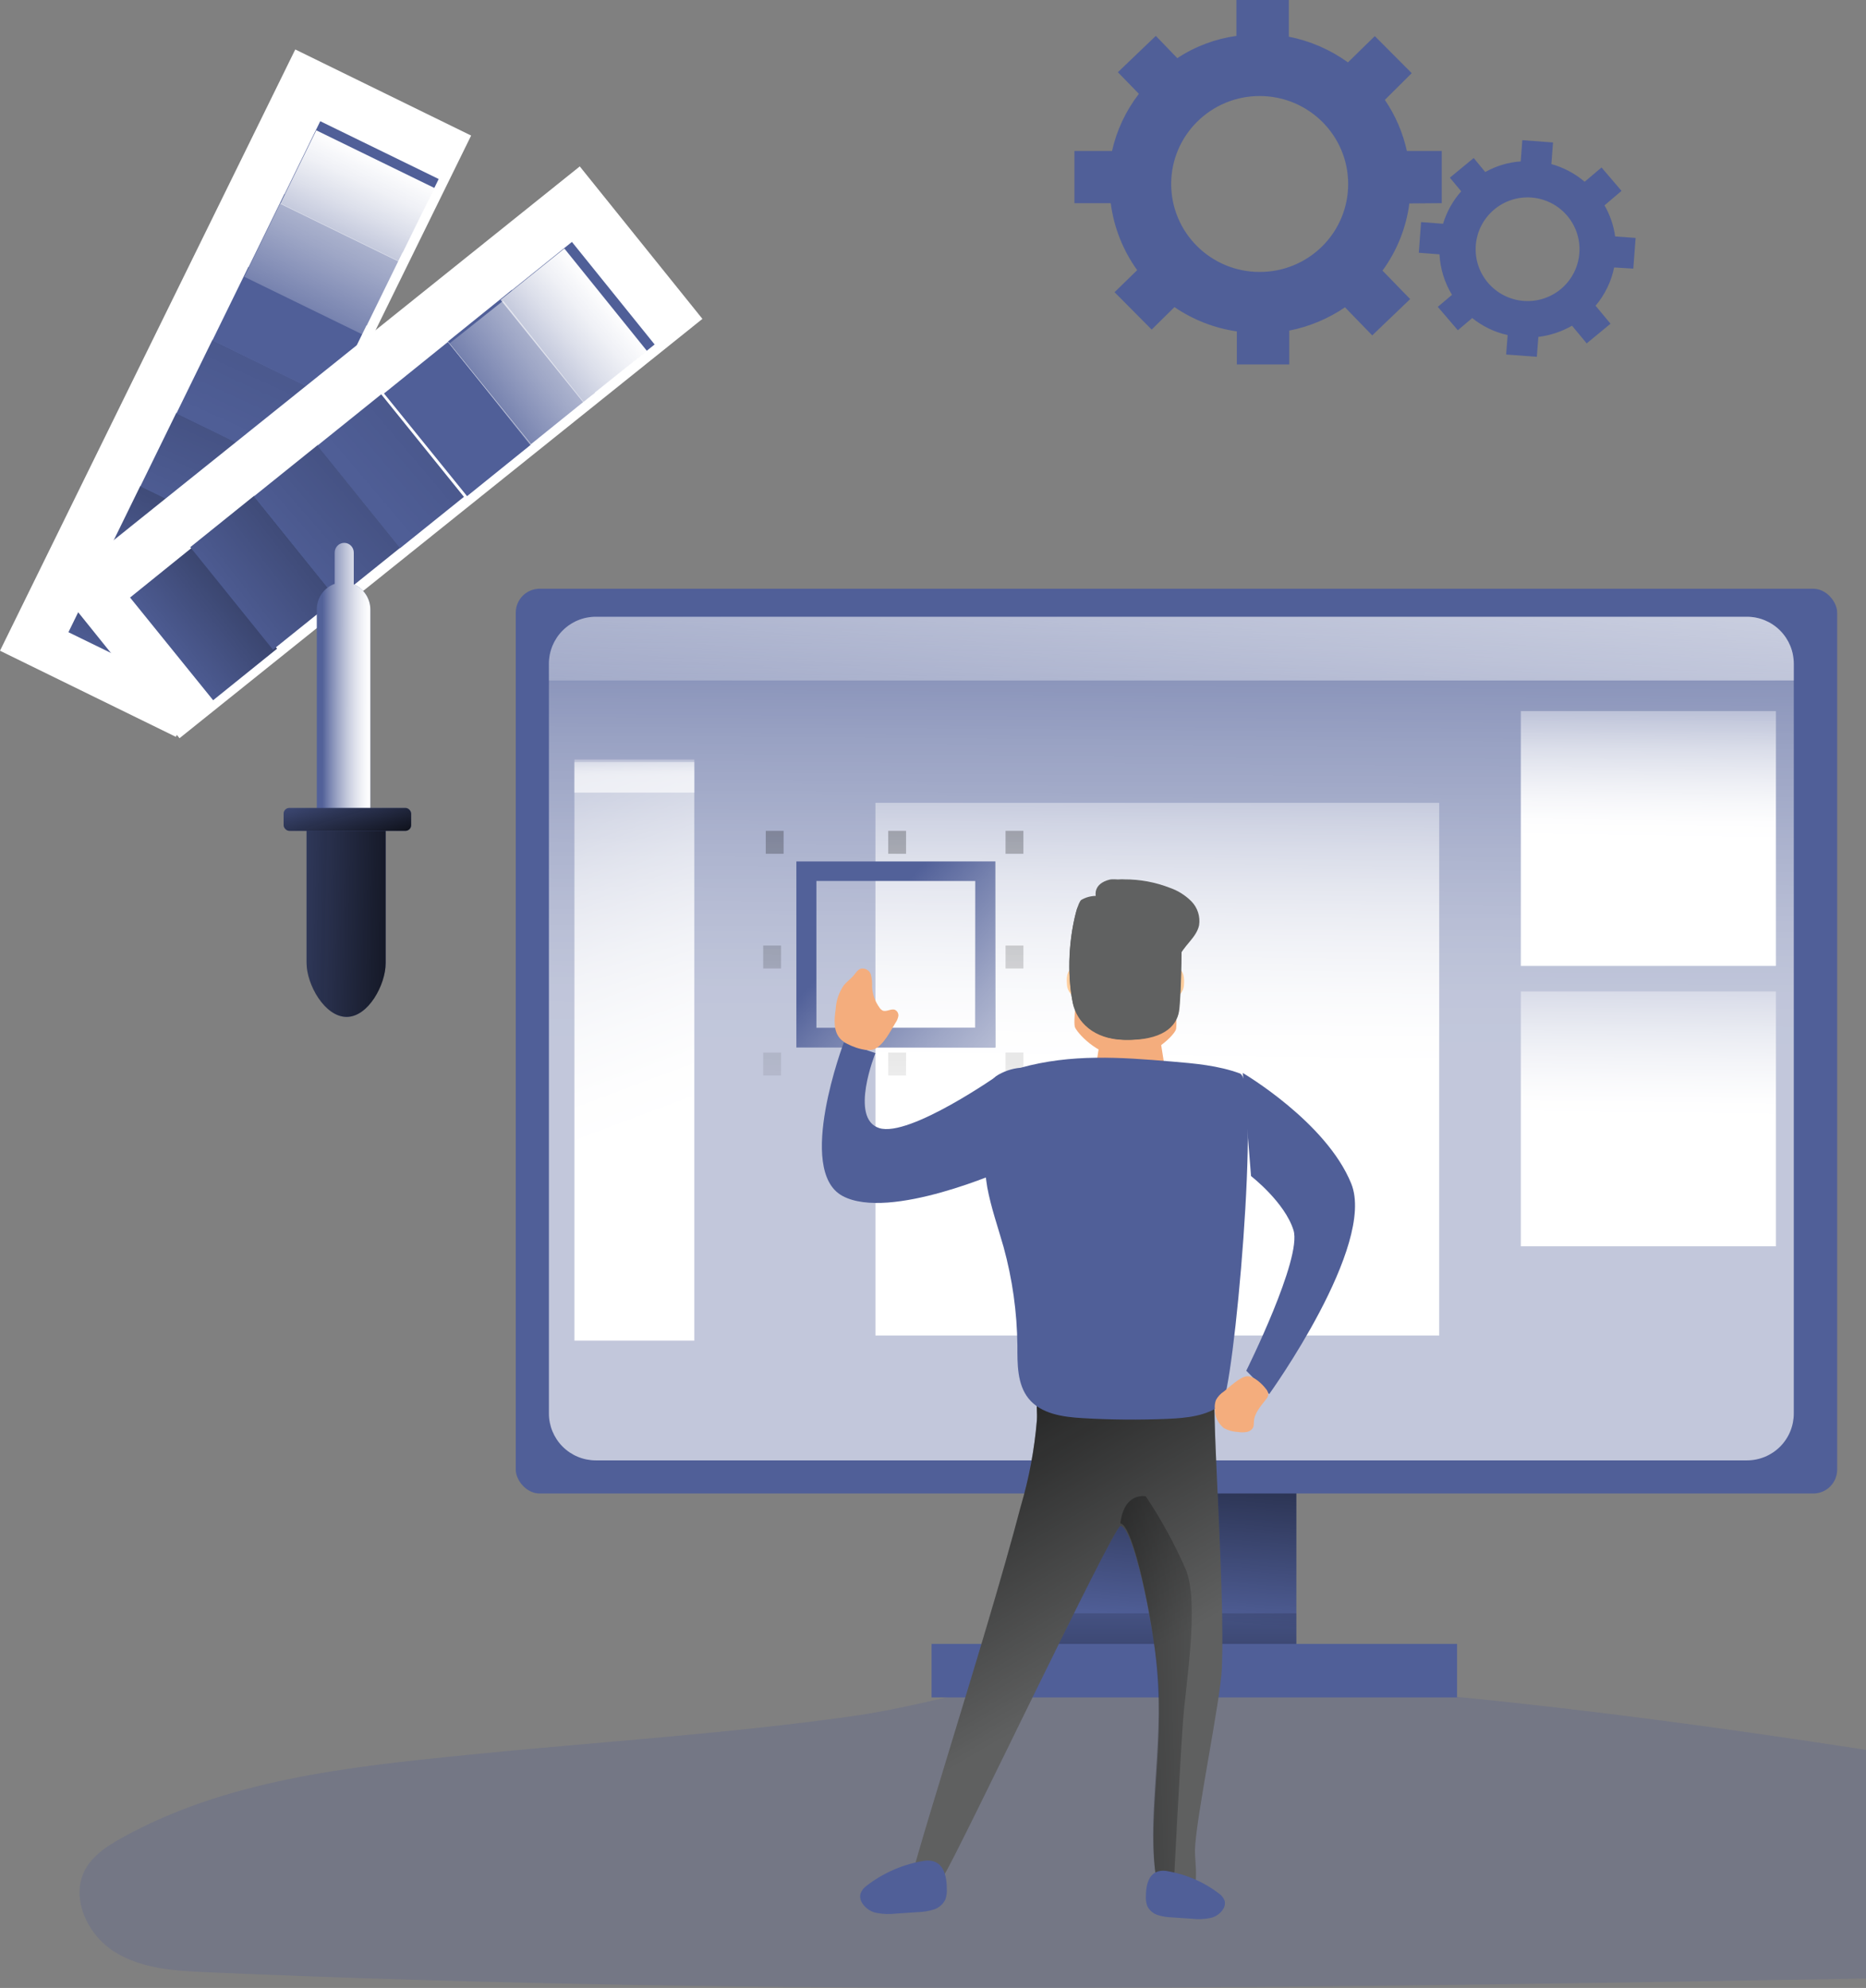 <svg width="732" height="780" viewBox="0 0 732 780" fill="none" xmlns="http://www.w3.org/2000/svg">
<rect x="0" y="0" width="732" height="780" fill="#808080" stroke="none"/>
<path opacity="0.24" d="M182.709 688.613C136.26 693.283 88.386 698.419 47.512 721.264C42.042 724.328 36.487 727.942 33.469 733.458C27.411 744.553 34.286 759.177 44.955 765.855C55.624 772.533 68.787 773.294 81.343 773.844C304.91 783.586 528.812 779.761 752.568 775.957C817.546 774.858 883.552 773.59 945.826 754.718C957.019 751.337 969.323 746.265 973.536 735.212C979.049 720.757 966.472 704.737 951.8 700.236C937.127 695.735 921.47 699.095 906.294 701.06C853.599 707.886 800.442 697.446 747.978 689.099C645.27 672.784 538.706 659.512 434.678 657.039C399.212 656.215 368.924 668.515 334.213 673.376C284.096 680.434 233.099 683.541 182.709 688.613Z" fill="#505F98"/>
<path d="M3.9664e-05 255.326L115.83 19.408L184.816 53.19L68.986 289.108L3.9664e-05 255.326Z" fill="white"/>
<path d="M26.845 248.055L40.959 219.22L87.423 241.903L73.309 270.738L26.845 248.055Z" fill="#505F98"/>
<path d="M26.845 248.055L40.959 219.22L87.423 241.903L73.309 270.738L26.845 248.055Z" fill="url(#paint0_linear_108_1329)"/>
<path d="M40.961 219.445L55.074 190.61L101.538 213.293L87.425 242.128L40.961 219.445Z" fill="#505F98"/>
<path d="M40.961 219.445L55.074 190.61L101.538 213.293L87.425 242.128L40.961 219.445Z" fill="url(#paint1_linear_108_1329)"/>
<path d="M55.057 190.826L69.171 161.991L115.635 184.674L101.521 213.509L55.057 190.826Z" fill="#505F98"/>
<path d="M55.057 190.826L69.171 161.991L115.635 184.674L101.521 213.509L55.057 190.826Z" fill="url(#paint2_linear_108_1329)"/>
<path d="M69.194 162.237L83.307 133.402L129.771 156.085L115.658 184.92L69.194 162.237Z" fill="#505F98"/>
<path d="M69.194 162.237L83.307 133.402L129.771 156.085L115.658 184.92L69.194 162.237Z" fill="url(#paint3_linear_108_1329)"/>
<path d="M83.3 133.599L97.413 104.764L143.877 127.447L129.764 156.282L83.3 133.599Z" fill="#505F98"/>
<path d="M97.415 105.01L111.529 76.175L157.993 98.858L143.879 127.693L97.415 105.01Z" fill="#505F98"/>
<path d="M111.512 76.391L125.625 47.556L172.089 70.239L157.976 99.074L111.512 76.391Z" fill="#505F98"/>
<path d="M95.827 108.598L109.941 79.763L156.405 102.446L142.291 131.281L95.827 108.598Z" fill="url(#paint4_linear_108_1329)"/>
<path d="M109.952 79.969L124.065 51.135L170.53 73.817L156.416 102.652L109.952 79.969Z" fill="url(#paint5_linear_108_1329)"/>
<rect x="410.468" y="573" width="98.068" height="82" fill="#505F98"/>
<rect x="410.468" y="573" width="98.068" height="82" fill="url(#paint6_linear_108_1329)"/>
<rect x="202.324" y="231" width="518.359" height="355" rx="9.37" fill="#505F98"/>
<path opacity="0.65" d="M703.671 260.438V554.562C703.688 559.443 701.764 564.129 698.324 567.588C694.884 571.047 690.21 572.994 685.334 573H233.671C228.796 572.989 224.126 571.04 220.687 567.582C217.248 564.125 215.322 559.441 215.333 554.562V260.438C215.322 255.559 217.248 250.875 220.687 247.418C224.126 243.96 228.796 242.011 233.671 242H685.334C690.21 242.006 694.884 243.953 698.324 247.412C701.764 250.871 703.688 255.557 703.671 260.438Z" fill="url(#paint7_linear_108_1329)"/>
<rect x="365.437" y="645" width="206.143" height="21" fill="#505F98"/>
<rect x="410.468" y="633" width="98.068" height="12" fill="url(#paint8_linear_108_1329)"/>
<path fill-rule="evenodd" clip-rule="evenodd" d="M565.576 59.241V79.715L552.867 79.819C551.63 89.346 548.007 98.41 542.329 106.181L553.183 117.351L538.303 131.6L527.617 120.578C521.028 125.062 513.593 128.17 505.761 129.714V143H485.19V130.029C476.406 128.76 468.033 125.497 460.72 120.494L451.784 129.316L437.22 114.647L446.093 105.993C440.507 98.219 436.944 89.191 435.724 79.715H421.476V59.241H436.23C438.059 51.093 441.655 43.441 446.768 36.819L438.527 28.332L453.407 14.082L461.838 22.82C468.808 18.214 476.732 15.228 485.022 14.082V0H505.592V14.396C513.961 16.055 521.87 19.493 528.776 24.476L539.315 14.166L553.794 28.709L543.256 39.187C547.388 45.267 550.32 52.072 551.897 59.241H565.576ZM459.435 72.15C459.412 91.211 474.934 106.682 494.106 106.705C503.317 106.733 512.161 103.113 518.682 96.644C525.204 90.176 528.866 81.392 528.861 72.233C528.884 53.172 513.361 37.701 494.19 37.678C475.018 37.655 459.458 53.088 459.435 72.15Z" fill="#505F98"/>
<path fill-rule="evenodd" clip-rule="evenodd" d="M641.628 93.354L640.71 105.396L633.198 104.938C632.071 110.475 629.567 115.641 625.915 119.958L631.779 127.021L622.43 134.729L616.67 127.792C612.616 130.13 608.129 131.625 603.481 132.188L602.876 140L590.835 139.104L591.42 131.479C586.334 130.344 581.579 128.056 577.521 124.792L571.887 129.583L564.02 120.396L569.591 115.688C566.663 110.876 564.978 105.414 564.687 99.792L556.57 99.167L557.467 87.146L566.085 87.792C567.509 83.085 569.937 78.743 573.202 75.062L568.757 69.708L578.106 62L582.634 67.5C586.906 65.095 591.661 63.672 596.553 63.333L597.179 55L609.22 55.896L608.573 64.375C613.38 65.714 617.838 68.081 621.637 71.312L628.252 65.708L636.098 74.896L629.421 80.583C631.587 84.339 633.004 88.477 633.594 92.771L641.628 93.354ZM578.931 96.243C578.076 107.436 586.469 117.203 597.68 118.062C603.074 118.487 608.416 116.747 612.521 113.228C616.626 109.708 619.156 104.7 619.55 99.312C620.392 88.119 611.989 78.361 600.777 77.514C589.565 76.666 579.786 85.05 578.931 96.243Z" fill="#505F98"/>
<path d="M703.671 260.513V267H215.333V260.513C215.322 255.614 217.248 250.912 220.687 247.44C224.126 243.968 228.797 242.011 233.672 242H685.332C690.209 242.006 694.883 243.961 698.324 247.434C701.764 250.907 703.688 255.613 703.671 260.513Z" fill="url(#paint9_linear_108_1329)"/>
<rect x="225.34" y="299" width="47.033" height="227" fill="url(#paint10_linear_108_1329)"/>
<rect x="343.422" y="315" width="221.153" height="209" fill="url(#paint11_linear_108_1329)"/>
<rect x="394.457" y="413" width="7.005" height="9" fill="url(#paint12_linear_108_1329)"/>
<rect x="394.457" y="371" width="7.005" height="9" fill="url(#paint13_linear_108_1329)"/>
<rect x="299.391" y="413" width="7.005" height="9" fill="url(#paint14_linear_108_1329)"/>
<rect x="299.391" y="371" width="7.005" height="9" fill="url(#paint15_linear_108_1329)"/>
<rect x="394.457" y="326" width="7.005" height="9" fill="url(#paint16_linear_108_1329)"/>
<rect x="300.392" y="326" width="7.005" height="9" fill="url(#paint17_linear_108_1329)"/>
<rect x="348.425" y="326" width="7.005" height="9" fill="url(#paint18_linear_108_1329)"/>
<rect x="348.425" y="413" width="7.005" height="9" fill="url(#paint19_linear_108_1329)"/>
<path fill-rule="evenodd" clip-rule="evenodd" d="M312.401 411H390.455V338H312.401V411ZM382.593 403.282H320.263V345.656H382.593V403.282Z" fill="#505F98"/>
<path fill-rule="evenodd" clip-rule="evenodd" d="M312.401 411H390.455V338H312.401V411ZM382.593 403.282H320.263V345.656H382.593V403.282Z" fill="url(#paint20_linear_108_1329)"/>
<rect x="596.597" y="279" width="100.069" height="100" fill="url(#paint21_linear_108_1329)"/>
<rect x="596.597" y="389" width="100.069" height="100" fill="url(#paint22_linear_108_1329)"/>
<rect opacity="0.65" x="225.34" y="298" width="47.033" height="13" fill="url(#paint23_linear_108_1329)"/>
<path d="M22.304 229.827L227.433 65.293L275.545 125.118L70.416 289.652L22.304 229.827Z" fill="white"/>
<path d="M51.028 234.455L76.095 214.235L108.678 254.522L83.61 274.742L51.028 234.455Z" fill="#505F98"/>
<path d="M51.028 234.455L76.095 214.235L108.678 254.522L83.61 274.742L51.028 234.455Z" fill="url(#paint24_linear_108_1329)"/>
<path d="M74.646 214.689L99.678 194.56L132.113 234.79L107.081 254.919L74.646 214.689Z" fill="#505F98"/>
<path d="M74.646 214.689L99.678 194.56L132.113 234.79L107.081 254.919L74.646 214.689Z" fill="url(#paint25_linear_108_1329)"/>
<path d="M99.59 194.761L124.622 174.633L157.057 214.863L132.025 234.991L99.59 194.761Z" fill="#505F98"/>
<path d="M99.59 194.761L124.622 174.633L157.057 214.863L132.025 234.991L99.59 194.761Z" fill="url(#paint26_linear_108_1329)"/>
<path d="M124.517 174.847L149.549 154.718L181.984 194.948L156.952 215.077L124.517 174.847Z" fill="#505F98"/>
<path d="M124.517 174.847L149.549 154.718L181.984 194.948L156.952 215.077L124.517 174.847Z" fill="url(#paint27_linear_108_1329)"/>
<path d="M150.637 154.389L175.705 134.169L208.287 174.456L183.22 194.676L150.637 154.389Z" fill="#505F98"/>
<path d="M175.717 133.99L200.785 113.77L233.367 154.057L208.3 174.277L175.717 133.99Z" fill="#505F98"/>
<path d="M199.325 115.051L224.357 94.923L256.792 135.153L231.76 155.281L199.325 115.051Z" fill="#505F98"/>
<path d="M229.343 158.218L208.244 175L176.306 134.782L197.405 118L229.343 158.218Z" fill="url(#paint28_linear_108_1329)"/>
<path d="M196.368 117.648L221.4 97.519L253.835 137.749L228.802 157.878L196.368 117.648Z" fill="url(#paint29_linear_108_1329)"/>
<path d="M145.285 239.15V362H124.27V239.15C124.27 234.61 127.089 230.57 131.289 229.089V216.825C131.289 214.712 132.964 213 135.032 213C137.099 213 138.775 214.712 138.775 216.825V229.297C142.694 230.935 145.263 234.823 145.285 239.15Z" fill="#505F98"/>
<path d="M145.285 239.15V362H124.27V239.15C124.27 234.61 127.089 230.57 131.289 229.089V216.825C131.289 214.712 132.964 213 135.032 213C137.099 213 138.775 214.712 138.775 216.825V229.297C142.694 230.935 145.263 234.823 145.285 239.15Z" fill="url(#paint30_linear_108_1329)"/>
<rect x="111.261" y="317" width="50.035" height="9" rx="2.245" fill="#505F98"/>
<path d="M135.967 399C127.394 399 120.267 386.185 120.267 377.634V321H151.289V377.634C151.289 386.185 144.519 399 135.967 399Z" fill="#505F98"/>
<rect x="111.261" y="317" width="50.035" height="9" rx="2.245" fill="url(#paint31_linear_108_1329)"/>
<path d="M135.967 399C127.394 399 120.267 386.366 120.267 377.937V326H151.289V377.937C151.289 386.366 144.519 399 135.967 399Z" fill="url(#paint32_linear_108_1329)"/>
<path d="M336.059 459C335.386 455.436 334.96 450.39 336.254 450.043C338.982 449.275 336.059 459 336.059 459Z" fill="#28353D"/>
<path d="M479.318 654.507C478.832 667.102 469.07 713.388 468.753 726.004C468.753 730.202 469.873 736.647 468.52 740.698C465.731 749.284 455.842 748.108 454.553 743.049L454.067 740.53C449.482 716.012 456.856 688.198 454.067 656.186C452.398 636.643 444.621 598.963 439.529 598.711C436.845 598.711 375.588 727.851 370.263 735.807C367.643 739.817 360.268 739.187 356.697 742.42C353.126 745.652 386.449 644.515 400.416 591.07C403.674 580.039 405.798 568.709 406.755 557.252C407.136 550.64 405.002 548.415 411.108 546.463C415.334 545.119 421.188 545.497 425.71 545.182C430.633 544.804 476.423 544.72 476.423 547.953C475.979 565.502 480.501 625.412 479.318 654.507Z" fill="#606161"/>
<path d="M479.318 654.507C478.832 667.102 469.07 713.388 468.753 726.004C468.753 730.202 469.873 736.647 468.52 740.698C465.731 749.284 455.842 748.108 454.553 743.049L454.067 740.53C449.482 716.012 456.856 688.198 454.067 656.186C452.398 636.643 444.621 598.963 439.529 598.711C436.845 598.711 375.588 727.851 370.263 735.807C367.643 739.817 360.268 739.187 356.697 742.42C353.126 745.652 386.449 644.515 400.416 591.07C403.674 580.039 405.798 568.709 406.755 557.252C407.136 550.64 405.002 548.415 411.108 546.463C415.334 545.119 421.188 545.497 425.71 545.182C430.633 544.804 476.423 544.72 476.423 547.953C475.979 565.502 480.501 625.412 479.318 654.507Z" fill="url(#paint33_linear_108_1329)"/>
<path d="M425.245 386.148C424.86 382.163 422.977 380 421.137 380C419.298 380 418.164 382.12 418.549 386.148C418.636 389.122 420.88 391.597 423.854 392C425.716 392 425.651 390.134 425.245 386.148Z" fill="#FFCD9C"/>
<path d="M457.639 386.159C457.889 382.166 459.726 380 461.625 380C463.524 380 464.755 382.124 464.463 386.159C464.437 389.173 462.191 391.687 459.246 392C457.368 392 457.347 390.152 457.639 386.159Z" fill="#FFCD9C"/>
<path d="M461.363 403.672C461.104 405.777 452.189 415 442.044 415C431.899 415 423.523 406.577 421.753 403.208C419.983 399.839 427.107 356.505 431.23 352.884C435.352 349.262 452.06 351.641 453.463 353.558C456.83 358.085 462.464 395.27 461.363 403.672Z" fill="#F4AD7D"/>
<path d="M457.169 370.977C455.79 371.639 450.375 357.842 449.239 355.525C448.103 353.208 448.285 350.829 449.665 350.167C451.044 349.505 453.072 350.871 454.208 353.167C455.344 355.463 458.528 370.336 457.169 370.977Z" fill="#FFCD9C"/>
<path d="M426.799 369.987C425.369 369.501 429.156 355.179 429.982 352.703C430.808 350.228 432.662 348.599 434.012 349.086C435.362 349.573 435.926 351.984 435.1 354.481C434.274 356.977 428.149 370.474 426.799 369.987Z" fill="#FFCD9C"/>
<path d="M432.476 402H454.24L457.501 422.622C445.645 429.005 438.732 428.301 429.482 421.214L432.476 402Z" fill="#F4AD7D"/>
<path d="M441.49 406.13C441.49 405.75 442.395 405.43 443.491 405.43C444.587 405.43 445.493 405.75 445.493 406.13C445.493 406.51 444.611 406.57 443.491 406.57C442.371 406.57 441.49 406.53 441.49 406.13Z" fill="#F4AD7D"/>
<path d="M462.523 396.808C463.347 391.894 464.691 356.708 461.396 352.051C458.1 347.394 438.372 344.381 435.38 345.108C428.681 346.731 429.852 351.517 429.852 351.517C427.861 351.547 425.912 352.084 424.194 353.076C421.896 354.615 417.061 376.79 420.92 393.56C422.655 401.102 429.484 407.66 441.277 407.981C455.802 408.365 461.526 402.896 462.523 396.808Z" fill="#606161"/>
<path d="M435.462 346.762C437.021 345.448 439.041 344.828 441.061 345.041C447.194 345.008 453.278 346.14 458.996 348.376C462.166 349.488 465.045 351.311 467.416 353.708C469.803 356.173 470.902 359.627 470.384 363.034C469.331 368.047 464.069 371.148 462.343 375.97C460.954 379.837 461.943 383.575 461.985 387.463C462.013 390.606 461.788 393.746 461.311 396.852C460.343 402.906 454.807 408.344 440.598 407.983C429.147 407.664 422.516 401.143 420.832 393.644C418.552 381.198 419.15 368.389 422.579 356.215C428.751 357.648 435.065 358.361 441.398 358.339C448.113 358.395 454.809 357.611 461.332 356.002C462.448 362.503 462.427 375.524 462.069 385.253" fill="#606161"/>
<path d="M400.333 418.954C396.899 419.241 393.591 420.384 390.708 422.28C385.77 426.171 385.395 433.43 385.479 439.748C385.31 448.501 385.916 457.252 387.291 465.897C388.77 473.826 391.458 481.441 393.666 489.202C397.147 501.831 398.975 514.862 399.104 527.966C399.104 535.162 398.979 543.07 403.458 548.697C408.354 554.806 417.021 555.998 424.813 556.438C435.876 557.086 446.98 557.17 458.043 556.709C465.46 556.375 473.356 555.643 479.231 551.082C483.919 547.442 494.898 424.288 486.377 421.171C477.856 418.054 468.689 417.259 459.647 416.506C439.376 414.791 420.292 413.431 400.333 418.954Z" fill="#505F98"/>
<path d="M464.153 674.291C463.066 688.255 460.474 739 460.474 739L453.869 738.77C449.333 714.39 456.628 686.732 453.869 654.899C452.218 635.465 444.526 597.996 439.489 597.746C440.993 585.221 449.459 587.1 449.459 587.1C455.615 596.294 460.925 606.026 465.323 616.178C470.361 629.37 465.261 660.263 464.153 674.291Z" fill="url(#paint34_linear_108_1329)"/>
<path d="M339.796 740.024C338.764 740.786 337.981 741.83 337.544 743.025C337.309 744.009 337.404 745.04 337.815 745.965C338.981 748.326 341.191 750.019 343.799 750.55C346.376 751.04 349.014 751.131 351.618 750.818L359.959 750.262C362.081 750.212 364.186 749.873 366.215 749.255C368.245 748.627 369.921 747.198 370.844 745.308C371.335 743.916 371.527 742.438 371.407 740.969C371.407 734.164 368.988 728.634 361.44 730.299C353.533 731.765 346.105 735.102 339.796 740.024Z" fill="#505F98"/>
<path d="M478.334 743.063C479.281 743.759 480 744.709 480.401 745.797C480.615 746.682 480.531 747.611 480.162 748.446C479.099 750.584 477.069 752.114 474.678 752.579C472.321 753.035 469.904 753.121 467.519 752.834L459.947 752.325C458.021 752.284 456.11 751.985 454.268 751.435C452.411 750.864 450.881 749.566 450.046 747.853C449.598 746.595 449.421 745.26 449.524 743.932C449.524 737.785 451.7 732.72 458.641 734.288C465.837 735.619 472.595 738.63 478.334 743.063Z" fill="#505F98"/>
<path d="M487.522 421C487.522 421 520.237 440.163 530.063 464.389C539.888 488.614 497.883 547 497.883 547L488.895 537.814C488.895 537.814 510.82 493.759 507.43 482.74C504.04 471.721 490.761 461.452 490.761 461.452L487.522 421Z" fill="#505F98"/>
<path d="M394.457 458.859C394.457 458.859 348.969 479.24 330.484 469.238C311.999 459.237 331.029 409 331.029 409L343.409 413.202C343.409 413.202 333.065 438.815 344.898 442.618C356.732 446.421 392.191 421.438 392.191 421.438L394.457 458.859Z" fill="#505F98"/>
<path d="M480.098 545.976C478.789 546.826 477.729 547.968 477.013 549.297C476.583 550.425 476.428 551.629 476.56 552.819C476.48 555.709 477.795 558.479 480.141 560.367C481.789 561.25 483.636 561.76 485.534 561.857C486.697 562.048 487.887 562.048 489.05 561.857C490.237 561.646 491.228 560.888 491.682 559.844C491.837 559.183 491.903 558.507 491.877 557.831C492.028 554.51 494.53 551.793 496.601 549.076C497.101 548.551 497.424 547.9 497.529 547.204C497.517 546.434 497.228 545.69 496.709 545.091C495.307 543.199 491.833 539.717 489.05 540.018C486.268 540.32 482.255 544.326 480.098 545.976Z" fill="#F4AD7D"/>
<path d="M351.216 401.435C351.809 400.611 352.213 399.679 352.403 398.698C352.554 397.683 352.017 396.687 351.063 396.211C349.547 395.647 347.745 397.13 346.251 396.504C345.745 396.235 345.322 395.846 345.021 395.375C343.256 392.945 342.244 390.093 342.098 387.143C342.184 385.571 342.036 383.995 341.659 382.463C341.215 380.886 339.631 379.849 337.924 380.018C336.518 380.331 335.727 381.689 334.848 382.776C333.969 383.863 332.211 385.158 331.069 386.516C329.118 389.307 328.002 392.55 327.839 395.898C327.224 400.077 326.828 404.861 329.904 407.87C332.277 410.189 339.506 412.927 342.823 411.694C346.493 410.315 349.371 404.444 351.216 401.435Z" fill="#F4AD7D"/>
<defs>
<linearGradient id="paint0_linear_108_1329" x1="151.033" y1="315.166" x2="215.787" y2="186.6" gradientUnits="userSpaceOnUse">
<stop stop-color="#010101" stop-opacity="0.01"/>
<stop offset="0.95" stop-color="#010101"/>
</linearGradient>
<linearGradient id="paint1_linear_108_1329" x1="206.194" y1="311.365" x2="299.048" y2="129.775" gradientUnits="userSpaceOnUse">
<stop stop-color="#010101" stop-opacity="0.01"/>
<stop offset="0.95" stop-color="#010101"/>
</linearGradient>
<linearGradient id="paint2_linear_108_1329" x1="326.176" y1="320.092" x2="463.53" y2="9.948" gradientUnits="userSpaceOnUse">
<stop stop-color="#010101" stop-opacity="0.01"/>
<stop offset="0.95" stop-color="#010101"/>
</linearGradient>
<linearGradient id="paint3_linear_108_1329" x1="454.01" y1="336.583" x2="658.94" y2="-110.821" gradientUnits="userSpaceOnUse">
<stop stop-color="#010101" stop-opacity="0.01"/>
<stop offset="0.36" stop-color="#010101" stop-opacity="0.36"/>
<stop offset="0.95" stop-color="#010101"/>
</linearGradient>
<linearGradient id="paint4_linear_108_1329" x1="305.357" y1="231.564" x2="422.517" y2="-10.031" gradientUnits="userSpaceOnUse">
<stop stop-color="white" stop-opacity="0.01"/>
<stop offset="0.07" stop-color="white" stop-opacity="0.22"/>
<stop offset="0.16" stop-color="white" stop-opacity="0.45"/>
<stop offset="0.25" stop-color="white" stop-opacity="0.65"/>
<stop offset="0.33" stop-color="white" stop-opacity="0.8"/>
<stop offset="0.4" stop-color="white" stop-opacity="0.91"/>
<stop offset="0.46" stop-color="white" stop-opacity="0.98"/>
<stop offset="0.51" stop-color="white"/>
</linearGradient>
<linearGradient id="paint5_linear_108_1329" x1="227.281" y1="178.444" x2="291.478" y2="42.555" gradientUnits="userSpaceOnUse">
<stop stop-color="white" stop-opacity="0.01"/>
<stop offset="0.07" stop-color="white" stop-opacity="0.22"/>
<stop offset="0.16" stop-color="white" stop-opacity="0.45"/>
<stop offset="0.25" stop-color="white" stop-opacity="0.65"/>
<stop offset="0.33" stop-color="white" stop-opacity="0.8"/>
<stop offset="0.4" stop-color="white" stop-opacity="0.91"/>
<stop offset="0.46" stop-color="white" stop-opacity="0.98"/>
<stop offset="0.51" stop-color="white"/>
</linearGradient>
<linearGradient id="paint6_linear_108_1329" x1="532.603" y1="641.322" x2="543.024" y2="514.584" gradientUnits="userSpaceOnUse">
<stop stop-color="#010101" stop-opacity="0.01"/>
<stop offset="0.95" stop-color="#010101"/>
</linearGradient>
<linearGradient id="paint7_linear_108_1329" x1="130.89" y1="178.517" x2="128.175" y2="628.071" gradientUnits="userSpaceOnUse">
<stop stop-color="white" stop-opacity="0.01"/>
<stop offset="0.07" stop-color="white" stop-opacity="0.22"/>
<stop offset="0.16" stop-color="white" stop-opacity="0.45"/>
<stop offset="0.25" stop-color="white" stop-opacity="0.65"/>
<stop offset="0.33" stop-color="white" stop-opacity="0.8"/>
<stop offset="0.4" stop-color="white" stop-opacity="0.91"/>
<stop offset="0.46" stop-color="white" stop-opacity="0.98"/>
<stop offset="0.51" stop-color="white"/>
</linearGradient>
<linearGradient id="paint8_linear_108_1329" x1="-122.764" y1="616.073" x2="-122.664" y2="758.306" gradientUnits="userSpaceOnUse">
<stop stop-color="#010101" stop-opacity="0.01"/>
<stop offset="0.95" stop-color="#010101"/>
</linearGradient>
<linearGradient id="paint9_linear_108_1329" x1="1029.65" y1="361.966" x2="1063.83" y2="-45.145" gradientUnits="userSpaceOnUse">
<stop stop-color="white" stop-opacity="0.01"/>
<stop offset="0.07" stop-color="white" stop-opacity="0.22"/>
<stop offset="0.16" stop-color="white" stop-opacity="0.45"/>
<stop offset="0.25" stop-color="white" stop-opacity="0.65"/>
<stop offset="0.33" stop-color="white" stop-opacity="0.8"/>
<stop offset="0.4" stop-color="white" stop-opacity="0.91"/>
<stop offset="0.46" stop-color="white" stop-opacity="0.98"/>
<stop offset="0.51" stop-color="white"/>
</linearGradient>
<linearGradient id="paint10_linear_108_1329" x1="202.769" y1="251.87" x2="340.776" y2="620.142" gradientUnits="userSpaceOnUse">
<stop stop-color="white" stop-opacity="0.01"/>
<stop offset="0.07" stop-color="white" stop-opacity="0.22"/>
<stop offset="0.16" stop-color="white" stop-opacity="0.45"/>
<stop offset="0.25" stop-color="white" stop-opacity="0.65"/>
<stop offset="0.33" stop-color="white" stop-opacity="0.8"/>
<stop offset="0.4" stop-color="white" stop-opacity="0.91"/>
<stop offset="0.46" stop-color="white" stop-opacity="0.98"/>
<stop offset="0.51" stop-color="white"/>
</linearGradient>
<linearGradient id="paint11_linear_108_1329" x1="306.299" y1="274.99" x2="302.974" y2="557.698" gradientUnits="userSpaceOnUse">
<stop stop-color="white" stop-opacity="0.01"/>
<stop offset="0.07" stop-color="white" stop-opacity="0.22"/>
<stop offset="0.16" stop-color="white" stop-opacity="0.45"/>
<stop offset="0.25" stop-color="white" stop-opacity="0.65"/>
<stop offset="0.33" stop-color="white" stop-opacity="0.8"/>
<stop offset="0.4" stop-color="white" stop-opacity="0.91"/>
<stop offset="0.46" stop-color="white" stop-opacity="0.98"/>
<stop offset="0.51" stop-color="white"/>
</linearGradient>
<linearGradient id="paint12_linear_108_1329" x1="622.134" y1="466.704" x2="641.321" y2="-111.215" gradientUnits="userSpaceOnUse">
<stop stop-color="#010101" stop-opacity="0.01"/>
<stop offset="0.95" stop-color="#010101"/>
</linearGradient>
<linearGradient id="paint13_linear_108_1329" x1="621.282" y1="467.045" x2="640.47" y2="-110.875" gradientUnits="userSpaceOnUse">
<stop stop-color="#010101" stop-opacity="0.01"/>
<stop offset="0.95" stop-color="#010101"/>
</linearGradient>
<linearGradient id="paint14_linear_108_1329" x1="527.103" y1="464.354" x2="546.319" y2="-113.565" gradientUnits="userSpaceOnUse">
<stop stop-color="#010101" stop-opacity="0.01"/>
<stop offset="0.95" stop-color="#010101"/>
</linearGradient>
<linearGradient id="paint15_linear_108_1329" x1="526.251" y1="464.694" x2="545.467" y2="-113.224" gradientUnits="userSpaceOnUse">
<stop stop-color="#010101" stop-opacity="0.01"/>
<stop offset="0.95" stop-color="#010101"/>
</linearGradient>
<linearGradient id="paint16_linear_108_1329" x1="620.344" y1="468.545" x2="639.56" y2="-109.373" gradientUnits="userSpaceOnUse">
<stop stop-color="#010101" stop-opacity="0.01"/>
<stop offset="0.95" stop-color="#010101"/>
</linearGradient>
<linearGradient id="paint17_linear_108_1329" x1="526.313" y1="466.236" x2="545.501" y2="-111.683" gradientUnits="userSpaceOnUse">
<stop stop-color="#010101" stop-opacity="0.01"/>
<stop offset="0.95" stop-color="#010101"/>
</linearGradient>
<linearGradient id="paint18_linear_108_1329" x1="574.303" y1="467.396" x2="593.52" y2="-110.501" gradientUnits="userSpaceOnUse">
<stop stop-color="#010101" stop-opacity="0.01"/>
<stop offset="0.95" stop-color="#010101"/>
</linearGradient>
<linearGradient id="paint19_linear_108_1329" x1="576.119" y1="464.843" x2="595.336" y2="-113.075" gradientUnits="userSpaceOnUse">
<stop stop-color="#010101" stop-opacity="0.01"/>
<stop offset="0.95" stop-color="#010101"/>
</linearGradient>
<linearGradient id="paint20_linear_108_1329" x1="231.042" y1="479.399" x2="463.274" y2="696.094" gradientUnits="userSpaceOnUse">
<stop stop-color="white" stop-opacity="0.01"/>
<stop offset="0.07" stop-color="white" stop-opacity="0.22"/>
<stop offset="0.16" stop-color="white" stop-opacity="0.45"/>
<stop offset="0.25" stop-color="white" stop-opacity="0.65"/>
<stop offset="0.33" stop-color="white" stop-opacity="0.8"/>
<stop offset="0.4" stop-color="white" stop-opacity="0.91"/>
<stop offset="0.46" stop-color="white" stop-opacity="0.98"/>
<stop offset="0.51" stop-color="white"/>
</linearGradient>
<linearGradient id="paint21_linear_108_1329" x1="579.908" y1="259.864" x2="578.123" y2="395.026" gradientUnits="userSpaceOnUse">
<stop stop-color="white" stop-opacity="0.01"/>
<stop offset="0.07" stop-color="white" stop-opacity="0.22"/>
<stop offset="0.16" stop-color="white" stop-opacity="0.45"/>
<stop offset="0.25" stop-color="white" stop-opacity="0.65"/>
<stop offset="0.33" stop-color="white" stop-opacity="0.8"/>
<stop offset="0.4" stop-color="white" stop-opacity="0.91"/>
<stop offset="0.46" stop-color="white" stop-opacity="0.98"/>
<stop offset="0.51" stop-color="white"/>
</linearGradient>
<linearGradient id="paint22_linear_108_1329" x1="579.908" y1="369.864" x2="578.123" y2="505.026" gradientUnits="userSpaceOnUse">
<stop stop-color="white" stop-opacity="0.01"/>
<stop offset="0.07" stop-color="white" stop-opacity="0.22"/>
<stop offset="0.16" stop-color="white" stop-opacity="0.45"/>
<stop offset="0.25" stop-color="white" stop-opacity="0.65"/>
<stop offset="0.33" stop-color="white" stop-opacity="0.8"/>
<stop offset="0.4" stop-color="white" stop-opacity="0.91"/>
<stop offset="0.46" stop-color="white" stop-opacity="0.98"/>
<stop offset="0.51" stop-color="white"/>
</linearGradient>
<linearGradient id="paint23_linear_108_1329" x1="216.068" y1="295.281" x2="216.051" y2="313.481" gradientUnits="userSpaceOnUse">
<stop stop-color="white" stop-opacity="0.01"/>
<stop offset="0.07" stop-color="white" stop-opacity="0.22"/>
<stop offset="0.16" stop-color="white" stop-opacity="0.45"/>
<stop offset="0.25" stop-color="white" stop-opacity="0.65"/>
<stop offset="0.33" stop-color="white" stop-opacity="0.8"/>
<stop offset="0.4" stop-color="white" stop-opacity="0.91"/>
<stop offset="0.46" stop-color="white" stop-opacity="0.98"/>
<stop offset="0.51" stop-color="white"/>
</linearGradient>
<linearGradient id="paint24_linear_108_1329" x1="135.368" y1="348.052" x2="248.799" y2="258.635" gradientUnits="userSpaceOnUse">
<stop stop-color="#010101" stop-opacity="0.01"/>
<stop offset="0.95" stop-color="#010101"/>
</linearGradient>
<linearGradient id="paint25_linear_108_1329" x1="185.207" y1="367.988" x2="346.483" y2="242.867" gradientUnits="userSpaceOnUse">
<stop stop-color="#010101" stop-opacity="0.01"/>
<stop offset="0.95" stop-color="#010101"/>
</linearGradient>
<linearGradient id="paint26_linear_108_1329" x1="290.151" y1="426.751" x2="546.315" y2="204.028" gradientUnits="userSpaceOnUse">
<stop stop-color="#010101" stop-opacity="0.01"/>
<stop offset="0.95" stop-color="#010101"/>
</linearGradient>
<linearGradient id="paint27_linear_108_1329" x1="398.91" y1="495.865" x2="774.593" y2="177.45" gradientUnits="userSpaceOnUse">
<stop stop-color="#010101" stop-opacity="0.01"/>
<stop offset="0.36" stop-color="#010101" stop-opacity="0.36"/>
<stop offset="0.95" stop-color="#010101"/>
</linearGradient>
<linearGradient id="paint28_linear_108_1329" x1="247.169" y1="258.751" x2="430.108" y2="127.322" gradientUnits="userSpaceOnUse">
<stop stop-color="white" stop-opacity="0.01"/>
<stop offset="0.07" stop-color="white" stop-opacity="0.22"/>
<stop offset="0.16" stop-color="white" stop-opacity="0.45"/>
<stop offset="0.25" stop-color="white" stop-opacity="0.65"/>
<stop offset="0.33" stop-color="white" stop-opacity="0.8"/>
<stop offset="0.4" stop-color="white" stop-opacity="0.91"/>
<stop offset="0.46" stop-color="white" stop-opacity="0.98"/>
<stop offset="0.51" stop-color="white"/>
</linearGradient>
<linearGradient id="paint29_linear_108_1329" x1="260.782" y1="256.517" x2="376.64" y2="160.658" gradientUnits="userSpaceOnUse">
<stop stop-color="white" stop-opacity="0.01"/>
<stop offset="0.07" stop-color="white" stop-opacity="0.22"/>
<stop offset="0.16" stop-color="white" stop-opacity="0.45"/>
<stop offset="0.25" stop-color="white" stop-opacity="0.65"/>
<stop offset="0.33" stop-color="white" stop-opacity="0.8"/>
<stop offset="0.4" stop-color="white" stop-opacity="0.91"/>
<stop offset="0.46" stop-color="white" stop-opacity="0.98"/>
<stop offset="0.51" stop-color="white"/>
</linearGradient>
<linearGradient id="paint30_linear_108_1329" x1="126.369" y1="422.745" x2="164.554" y2="422.767" gradientUnits="userSpaceOnUse">
<stop stop-color="white" stop-opacity="0.01"/>
<stop offset="0.07" stop-color="white" stop-opacity="0.22"/>
<stop offset="0.16" stop-color="white" stop-opacity="0.45"/>
<stop offset="0.25" stop-color="white" stop-opacity="0.65"/>
<stop offset="0.33" stop-color="white" stop-opacity="0.8"/>
<stop offset="0.4" stop-color="white" stop-opacity="0.91"/>
<stop offset="0.46" stop-color="white" stop-opacity="0.98"/>
<stop offset="0.51" stop-color="white"/>
</linearGradient>
<linearGradient id="paint31_linear_108_1329" x1="53.077" y1="325.2" x2="64.728" y2="363.932" gradientUnits="userSpaceOnUse">
<stop stop-color="#010101" stop-opacity="0.01"/>
<stop offset="0.95" stop-color="#010101"/>
</linearGradient>
<linearGradient id="paint32_linear_108_1329" x1="77.875" y1="473.933" x2="178.777" y2="475.976" gradientUnits="userSpaceOnUse">
<stop stop-color="#010101" stop-opacity="0.01"/>
<stop offset="0.95" stop-color="#010101"/>
</linearGradient>
<linearGradient id="paint33_linear_108_1329" x1="480.646" y1="631.512" x2="384.553" y2="466.732" gradientUnits="userSpaceOnUse">
<stop stop-color="#010101" stop-opacity="0.01"/>
<stop offset="0.95" stop-color="#010101"/>
</linearGradient>
<linearGradient id="paint34_linear_108_1329" x1="481.669" y1="169.892" x2="308.783" y2="174.761" gradientUnits="userSpaceOnUse">
<stop stop-color="#010101" stop-opacity="0.01"/>
<stop offset="0.95" stop-color="#010101"/>
</linearGradient>
</defs>
</svg>
